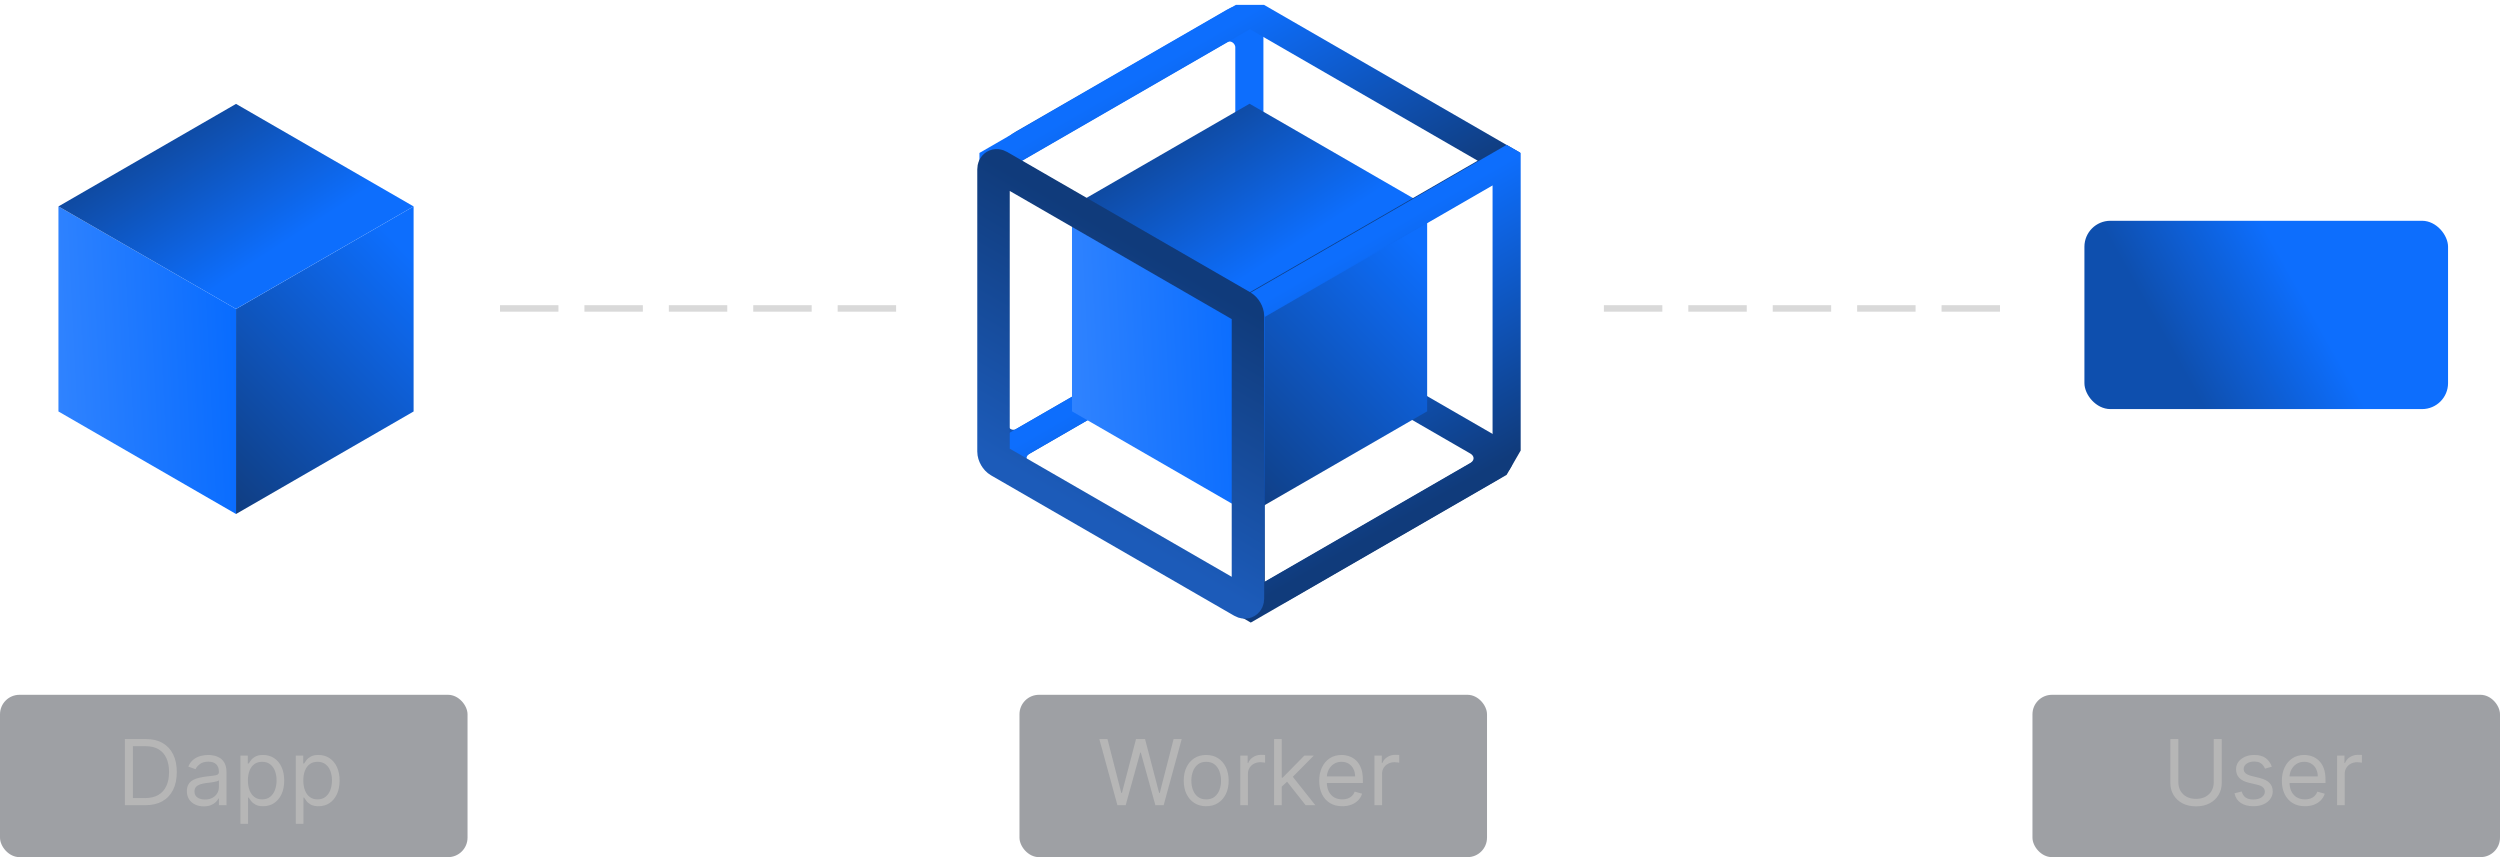 <svg width="385" height="132" viewBox="0 0 385 132" fill="none" xmlns="http://www.w3.org/2000/svg">
<rect width="45.497" height="45.825" rx="4" transform="matrix(0.866 -0.5 2.20305e-08 1 153 24.749)" stroke="url(#paint0_linear_59_391)" stroke-width="5" stroke-linejoin="round"/>
<rect width="45.623" height="45.623" rx="4" transform="matrix(0.866 -0.5 0.866 0.5 153 70.572)" stroke="url(#paint1_linear_59_391)" stroke-width="5" stroke-linejoin="bevel"/>
<rect width="31.578" height="31.578" transform="matrix(0.866 -0.5 2.20305e-08 1 192.435 47.554)" fill="url(#paint2_linear_59_391)"/>
<rect width="31.578" height="31.578" transform="matrix(0.866 0.5 -2.20305e-08 1 165.087 31.765)" fill="url(#paint3_linear_59_391)"/>
<rect width="31.578" height="31.578" transform="matrix(0.866 -0.5 0.866 0.5 165.087 31.765)" fill="url(#paint4_linear_59_391)"/>
<rect width="45.606" height="45.497" transform="matrix(0.866 -0.5 0.866 0.5 153 24.803)" stroke="url(#paint5_linear_59_391)" stroke-width="5" stroke-linejoin="bevel"/>
<rect width="45.497" height="45.825" transform="matrix(0.866 -0.5 2.20305e-08 1 192.62 47.552)" stroke="url(#paint6_linear_59_391)" stroke-width="5" stroke-linejoin="bevel"/>
<path d="M153 26.075C153 25.523 153.388 25.299 153.866 25.575L191.318 47.198C191.796 47.474 192.184 48.146 192.184 48.698L192.184 92.158C192.184 92.71 191.796 92.934 191.318 92.658L153.866 71.035C153.388 70.759 153 70.087 153 69.535L153 26.075Z" stroke="url(#paint7_linear_59_391)" stroke-width="5"/>
<rect width="31.578" height="31.578" transform="matrix(0.866 -0.5 2.20305e-08 1 36.348 47.578)" fill="url(#paint8_linear_59_391)"/>
<rect width="31.578" height="31.578" transform="matrix(0.866 0.5 -2.20305e-08 1 9 31.789)" fill="url(#paint9_linear_59_391)"/>
<rect width="31.578" height="31.578" transform="matrix(0.866 -0.5 0.866 0.5 9 31.789)" fill="url(#paint10_linear_59_391)"/>
<line x1="247" y1="47.5" x2="256" y2="47.5" stroke="#D9D9D9"/>
<line x1="260" y1="47.5" x2="269" y2="47.5" stroke="#D9D9D9"/>
<line x1="273" y1="47.5" x2="282" y2="47.5" stroke="#D9D9D9"/>
<line x1="286" y1="47.5" x2="295" y2="47.5" stroke="#D9D9D9"/>
<line x1="299" y1="47.5" x2="308" y2="47.5" stroke="#D9D9D9"/>
<line x1="77" y1="47.5" x2="86" y2="47.5" stroke="#D9D9D9"/>
<line x1="90" y1="47.5" x2="99" y2="47.5" stroke="#D9D9D9"/>
<line x1="103" y1="47.5" x2="112" y2="47.5" stroke="#D9D9D9"/>
<line x1="116" y1="47.5" x2="125" y2="47.5" stroke="#D9D9D9"/>
<line x1="129" y1="47.5" x2="138" y2="47.5" stroke="#D9D9D9"/>
<rect x="321" y="34" width="56" height="29" rx="4" fill="url(#paint11_linear_59_391)"/>
<rect opacity="0.5" y="107" width="72" height="25" rx="3" fill="#3F434B"/>
<rect opacity="0.5" x="157" y="107" width="72" height="25" rx="3" fill="#3F434B"/>
<rect opacity="0.5" x="313" y="107" width="72" height="25" rx="3" fill="#3F434B"/>
<path d="M22.375 124H19.233V113.818H22.514C23.502 113.818 24.347 114.022 25.05 114.43C25.752 114.834 26.291 115.416 26.666 116.175C27.04 116.93 27.227 117.835 27.227 118.889C27.227 119.95 27.038 120.863 26.66 121.629C26.283 122.391 25.733 122.978 25.01 123.388C24.287 123.796 23.409 124 22.375 124ZM20.466 122.906H22.296C23.137 122.906 23.835 122.744 24.389 122.419C24.942 122.094 25.355 121.632 25.626 121.032C25.898 120.432 26.034 119.718 26.034 118.889C26.034 118.067 25.9 117.36 25.631 116.766C25.363 116.17 24.962 115.712 24.428 115.394C23.895 115.073 23.23 114.912 22.435 114.912H20.466V122.906ZM31.384 124.179C30.9 124.179 30.46 124.088 30.066 123.906C29.672 123.72 29.358 123.453 29.126 123.105C28.894 122.754 28.778 122.33 28.778 121.832C28.778 121.395 28.865 121.04 29.037 120.768C29.209 120.493 29.44 120.278 29.728 120.122C30.016 119.966 30.334 119.85 30.683 119.774C31.034 119.695 31.387 119.632 31.741 119.585C32.206 119.526 32.582 119.481 32.87 119.451C33.162 119.418 33.374 119.363 33.506 119.287C33.642 119.211 33.71 119.078 33.71 118.889V118.849C33.71 118.359 33.576 117.978 33.307 117.706C33.042 117.434 32.64 117.298 32.099 117.298C31.539 117.298 31.1 117.421 30.782 117.666C30.464 117.911 30.24 118.173 30.111 118.452L28.997 118.054C29.196 117.59 29.461 117.229 29.793 116.97C30.127 116.708 30.492 116.526 30.886 116.423C31.284 116.317 31.675 116.264 32.06 116.264C32.305 116.264 32.587 116.294 32.905 116.354C33.226 116.41 33.536 116.528 33.834 116.707C34.136 116.886 34.386 117.156 34.585 117.517C34.784 117.878 34.883 118.362 34.883 118.969V124H33.71V122.966H33.651C33.571 123.132 33.438 123.309 33.253 123.498C33.067 123.687 32.82 123.848 32.512 123.98C32.204 124.113 31.828 124.179 31.384 124.179ZM31.562 123.125C32.026 123.125 32.418 123.034 32.736 122.852C33.057 122.669 33.299 122.434 33.462 122.146C33.627 121.857 33.71 121.554 33.71 121.236V120.162C33.66 120.222 33.551 120.276 33.382 120.326C33.216 120.372 33.024 120.414 32.805 120.45C32.59 120.483 32.38 120.513 32.174 120.54C31.972 120.563 31.808 120.583 31.682 120.599C31.377 120.639 31.092 120.704 30.827 120.793C30.565 120.879 30.353 121.01 30.19 121.186C30.031 121.358 29.952 121.594 29.952 121.892C29.952 122.3 30.102 122.608 30.404 122.817C30.709 123.022 31.095 123.125 31.562 123.125ZM37.025 126.864V116.364H38.159V117.577H38.298C38.384 117.444 38.503 117.275 38.656 117.07C38.812 116.861 39.034 116.675 39.322 116.513C39.614 116.347 40.008 116.264 40.505 116.264C41.148 116.264 41.715 116.425 42.205 116.746C42.696 117.068 43.079 117.524 43.354 118.114C43.629 118.704 43.767 119.4 43.767 120.202C43.767 121.01 43.629 121.711 43.354 122.305C43.079 122.895 42.698 123.352 42.21 123.677C41.723 123.998 41.161 124.159 40.525 124.159C40.035 124.159 39.642 124.078 39.347 123.915C39.052 123.75 38.825 123.562 38.666 123.354C38.507 123.142 38.384 122.966 38.298 122.827H38.198V126.864H37.025ZM38.178 120.182C38.178 120.759 38.263 121.267 38.432 121.708C38.601 122.146 38.848 122.489 39.173 122.737C39.498 122.982 39.895 123.105 40.366 123.105C40.856 123.105 41.266 122.976 41.594 122.717C41.925 122.455 42.174 122.104 42.34 121.663C42.509 121.219 42.593 120.725 42.593 120.182C42.593 119.645 42.51 119.161 42.345 118.73C42.182 118.296 41.935 117.953 41.604 117.701C41.276 117.446 40.863 117.318 40.366 117.318C39.889 117.318 39.488 117.439 39.163 117.681C38.838 117.92 38.593 118.254 38.427 118.685C38.261 119.113 38.178 119.612 38.178 120.182ZM45.556 126.864V116.364H46.69V117.577H46.829C46.915 117.444 47.035 117.275 47.187 117.07C47.343 116.861 47.565 116.675 47.853 116.513C48.145 116.347 48.539 116.264 49.036 116.264C49.679 116.264 50.246 116.425 50.737 116.746C51.227 117.068 51.61 117.524 51.885 118.114C52.16 118.704 52.298 119.4 52.298 120.202C52.298 121.01 52.16 121.711 51.885 122.305C51.61 122.895 51.229 123.352 50.742 123.677C50.254 123.998 49.693 124.159 49.056 124.159C48.566 124.159 48.173 124.078 47.878 123.915C47.583 123.75 47.356 123.562 47.197 123.354C47.038 123.142 46.915 122.966 46.829 122.827H46.73V126.864H45.556ZM46.71 120.182C46.71 120.759 46.794 121.267 46.963 121.708C47.132 122.146 47.379 122.489 47.704 122.737C48.029 122.982 48.427 123.105 48.897 123.105C49.388 123.105 49.797 122.976 50.125 122.717C50.457 122.455 50.705 122.104 50.871 121.663C51.04 121.219 51.124 120.725 51.124 120.182C51.124 119.645 51.042 119.161 50.876 118.73C50.714 118.296 50.467 117.953 50.135 117.701C49.807 117.446 49.394 117.318 48.897 117.318C48.42 117.318 48.019 117.439 47.694 117.681C47.369 117.92 47.124 118.254 46.958 118.685C46.793 119.113 46.71 119.612 46.71 120.182Z" fill="#B6B6B6"/>
<path d="M172.082 124L169.298 113.818H170.551L172.679 122.111H172.778L174.946 113.818H176.338L178.506 122.111H178.605L180.733 113.818H181.986L179.202 124H177.929L175.682 115.886H175.602L173.355 124H172.082ZM185.754 124.159C185.065 124.159 184.46 123.995 183.94 123.667C183.423 123.339 183.018 122.88 182.727 122.29C182.438 121.7 182.294 121.01 182.294 120.222C182.294 119.426 182.438 118.732 182.727 118.138C183.018 117.545 183.423 117.085 183.94 116.756C184.46 116.428 185.065 116.264 185.754 116.264C186.444 116.264 187.047 116.428 187.564 116.756C188.084 117.085 188.489 117.545 188.777 118.138C189.069 118.732 189.214 119.426 189.214 120.222C189.214 121.01 189.069 121.7 188.777 122.29C188.489 122.88 188.084 123.339 187.564 123.667C187.047 123.995 186.444 124.159 185.754 124.159ZM185.754 123.105C186.278 123.105 186.709 122.971 187.047 122.702C187.385 122.434 187.635 122.081 187.798 121.643C187.96 121.206 188.041 120.732 188.041 120.222C188.041 119.711 187.96 119.236 187.798 118.795C187.635 118.354 187.385 117.998 187.047 117.726C186.709 117.454 186.278 117.318 185.754 117.318C185.231 117.318 184.8 117.454 184.462 117.726C184.124 117.998 183.873 118.354 183.711 118.795C183.549 119.236 183.467 119.711 183.467 120.222C183.467 120.732 183.549 121.206 183.711 121.643C183.873 122.081 184.124 122.434 184.462 122.702C184.8 122.971 185.231 123.105 185.754 123.105ZM191.006 124V116.364H192.139V117.517H192.219C192.358 117.139 192.61 116.833 192.974 116.597C193.339 116.362 193.75 116.244 194.207 116.244C194.293 116.244 194.401 116.246 194.53 116.249C194.66 116.253 194.757 116.258 194.824 116.264V117.457C194.784 117.447 194.693 117.433 194.55 117.413C194.411 117.389 194.264 117.378 194.108 117.378C193.737 117.378 193.405 117.456 193.113 117.612C192.825 117.764 192.596 117.976 192.427 118.248C192.262 118.516 192.179 118.823 192.179 119.168V124H191.006ZM197.308 121.216L197.288 119.764H197.527L200.868 116.364H202.32L198.76 119.963H198.661L197.308 121.216ZM196.214 124V113.818H197.388V124H196.214ZM201.067 124L198.084 120.222L198.919 119.406L202.558 124H201.067ZM206.717 124.159C205.981 124.159 205.346 123.997 204.813 123.672C204.283 123.344 203.873 122.886 203.585 122.3C203.3 121.71 203.157 121.024 203.157 120.241C203.157 119.459 203.3 118.77 203.585 118.173C203.873 117.573 204.274 117.106 204.788 116.771C205.305 116.433 205.908 116.264 206.598 116.264C206.995 116.264 207.388 116.33 207.776 116.463C208.164 116.596 208.517 116.811 208.835 117.109C209.153 117.404 209.407 117.795 209.596 118.283C209.784 118.77 209.879 119.37 209.879 120.082V120.58H203.993V119.565H208.686C208.686 119.134 208.6 118.75 208.427 118.412C208.258 118.074 208.016 117.807 207.701 117.612C207.39 117.416 207.022 117.318 206.598 117.318C206.13 117.318 205.726 117.434 205.385 117.666C205.047 117.895 204.786 118.193 204.604 118.561C204.422 118.929 204.331 119.323 204.331 119.744V120.42C204.331 120.997 204.43 121.486 204.629 121.887C204.831 122.285 205.111 122.588 205.469 122.797C205.827 123.002 206.243 123.105 206.717 123.105C207.025 123.105 207.304 123.062 207.552 122.976C207.804 122.886 208.021 122.754 208.203 122.578C208.386 122.399 208.527 122.177 208.626 121.912L209.76 122.23C209.64 122.615 209.44 122.953 209.158 123.244C208.876 123.533 208.528 123.758 208.114 123.92C207.7 124.08 207.234 124.159 206.717 124.159ZM211.664 124V116.364H212.797V117.517H212.877C213.016 117.139 213.268 116.833 213.632 116.597C213.997 116.362 214.408 116.244 214.865 116.244C214.952 116.244 215.059 116.246 215.189 116.249C215.318 116.253 215.416 116.258 215.482 116.264V117.457C215.442 117.447 215.351 117.433 215.208 117.413C215.069 117.389 214.922 117.378 214.766 117.378C214.395 117.378 214.063 117.456 213.772 117.612C213.483 117.764 213.255 117.976 213.086 118.248C212.92 118.516 212.837 118.823 212.837 119.168V124H211.664Z" fill="#B6B6B6"/>
<path d="M340.915 113.818H342.148V120.56C342.148 121.256 341.984 121.877 341.656 122.424C341.331 122.968 340.872 123.397 340.278 123.712C339.685 124.023 338.989 124.179 338.19 124.179C337.392 124.179 336.696 124.023 336.102 123.712C335.509 123.397 335.048 122.968 334.72 122.424C334.395 121.877 334.233 121.256 334.233 120.56V113.818H335.466V120.46C335.466 120.957 335.575 121.4 335.794 121.788C336.013 122.172 336.324 122.475 336.729 122.697C337.136 122.916 337.624 123.026 338.19 123.026C338.757 123.026 339.244 122.916 339.652 122.697C340.06 122.475 340.371 122.172 340.587 121.788C340.805 121.4 340.915 120.957 340.915 120.46V113.818ZM349.86 118.074L348.806 118.372C348.74 118.196 348.642 118.026 348.513 117.86C348.387 117.691 348.214 117.552 347.996 117.442C347.777 117.333 347.497 117.278 347.155 117.278C346.688 117.278 346.299 117.386 345.987 117.602C345.679 117.814 345.525 118.084 345.525 118.412C345.525 118.704 345.631 118.934 345.843 119.103C346.055 119.272 346.386 119.413 346.837 119.526L347.971 119.804C348.653 119.97 349.162 120.223 349.497 120.565C349.832 120.903 349.999 121.339 349.999 121.872C349.999 122.31 349.873 122.701 349.621 123.045C349.373 123.39 349.025 123.662 348.577 123.861C348.13 124.06 347.609 124.159 347.016 124.159C346.237 124.159 345.593 123.99 345.082 123.652C344.572 123.314 344.249 122.82 344.113 122.17L345.226 121.892C345.332 122.303 345.533 122.611 345.828 122.817C346.126 123.022 346.516 123.125 346.996 123.125C347.543 123.125 347.977 123.009 348.299 122.777C348.624 122.542 348.786 122.26 348.786 121.932C348.786 121.667 348.693 121.445 348.508 121.266C348.322 121.083 348.037 120.947 347.653 120.858L346.38 120.56C345.68 120.394 345.167 120.137 344.839 119.789C344.514 119.438 344.351 118.999 344.351 118.472C344.351 118.041 344.472 117.66 344.714 117.328C344.96 116.997 345.293 116.737 345.714 116.548C346.138 116.359 346.618 116.264 347.155 116.264C347.911 116.264 348.504 116.43 348.935 116.761C349.369 117.093 349.678 117.53 349.86 118.074ZM354.967 124.159C354.231 124.159 353.596 123.997 353.063 123.672C352.533 123.344 352.123 122.886 351.835 122.3C351.55 121.71 351.407 121.024 351.407 120.241C351.407 119.459 351.55 118.77 351.835 118.173C352.123 117.573 352.524 117.106 353.038 116.771C353.555 116.433 354.158 116.264 354.848 116.264C355.245 116.264 355.638 116.33 356.026 116.463C356.414 116.596 356.767 116.811 357.085 117.109C357.403 117.404 357.657 117.795 357.846 118.283C358.034 118.77 358.129 119.37 358.129 120.082V120.58H352.243V119.565H356.936C356.936 119.134 356.85 118.75 356.677 118.412C356.508 118.074 356.266 117.807 355.951 117.612C355.64 117.416 355.272 117.318 354.848 117.318C354.38 117.318 353.976 117.434 353.635 117.666C353.297 117.895 353.036 118.193 352.854 118.561C352.672 118.929 352.581 119.323 352.581 119.744V120.42C352.581 120.997 352.68 121.486 352.879 121.887C353.081 122.285 353.361 122.588 353.719 122.797C354.077 123.002 354.493 123.105 354.967 123.105C355.275 123.105 355.554 123.062 355.802 122.976C356.054 122.886 356.271 122.754 356.453 122.578C356.636 122.399 356.777 122.177 356.876 121.912L358.01 122.23C357.89 122.615 357.69 122.953 357.408 123.244C357.126 123.533 356.778 123.758 356.364 123.92C355.95 124.08 355.484 124.159 354.967 124.159ZM359.914 124V116.364H361.047V117.517H361.127C361.266 117.139 361.518 116.833 361.882 116.597C362.247 116.362 362.658 116.244 363.115 116.244C363.202 116.244 363.309 116.246 363.439 116.249C363.568 116.253 363.666 116.258 363.732 116.264V117.457C363.692 117.447 363.601 117.433 363.458 117.413C363.319 117.389 363.172 117.378 363.016 117.378C362.645 117.378 362.313 117.456 362.022 117.612C361.733 117.764 361.505 117.976 361.336 118.248C361.17 118.516 361.087 118.823 361.087 119.168V124H359.914Z" fill="#B6B6B6"/>
<defs>
<linearGradient id="paint0_linear_59_391" x1="22.749" y1="7.8073e-07" x2="-23.609" y2="5.72" gradientUnits="userSpaceOnUse">
<stop stop-color="#0D6EFD"/>
<stop offset="1" stop-color="#103B7B"/>
</linearGradient>
<linearGradient id="paint1_linear_59_391" x1="22.811" y1="0" x2="22.811" y2="45.623" gradientUnits="userSpaceOnUse">
<stop stop-color="#0D6EFD"/>
<stop offset="1" stop-color="#103B7B"/>
</linearGradient>
<linearGradient id="paint2_linear_59_391" x1="37.51" y1="16.564" x2="4.13" y2="40.361" gradientUnits="userSpaceOnUse">
<stop stop-color="#0D6EFD"/>
<stop offset="1" stop-color="#103B7B"/>
</linearGradient>
<linearGradient id="paint3_linear_59_391" x1="37.947" y1="-8.926" x2="-15.388" y2="-5.734" gradientUnits="userSpaceOnUse">
<stop stop-color="#0067FF"/>
<stop offset="1" stop-color="#3F8CFF"/>
</linearGradient>
<linearGradient id="paint4_linear_59_391" x1="25.123" y1="25.123" x2="22.939" y2="-12.257" gradientUnits="userSpaceOnUse">
<stop stop-color="#0D6EFD"/>
<stop offset="1" stop-color="#103B7B"/>
</linearGradient>
<linearGradient id="paint5_linear_59_391" x1="22.803" y1="0" x2="22.803" y2="45.497" gradientUnits="userSpaceOnUse">
<stop stop-color="#0D6EFD"/>
<stop offset="1" stop-color="#103B7B"/>
</linearGradient>
<linearGradient id="paint6_linear_59_391" x1="22.749" y1="0" x2="22.749" y2="45.825" gradientUnits="userSpaceOnUse">
<stop stop-color="#0D6EFD"/>
<stop offset="1" stop-color="#103B7B"/>
</linearGradient>
<linearGradient id="paint7_linear_59_391" x1="172.592" y1="36.387" x2="152.908" y2="70.481" gradientUnits="userSpaceOnUse">
<stop stop-color="#103B7B"/>
<stop offset="1" stop-color="#1C5BB9"/>
</linearGradient>
<linearGradient id="paint8_linear_59_391" x1="37.51" y1="16.564" x2="4.13" y2="40.361" gradientUnits="userSpaceOnUse">
<stop stop-color="#0D6EFD"/>
<stop offset="1" stop-color="#103B7B"/>
</linearGradient>
<linearGradient id="paint9_linear_59_391" x1="37.947" y1="-8.926" x2="-15.388" y2="-5.734" gradientUnits="userSpaceOnUse">
<stop stop-color="#0067FF"/>
<stop offset="1" stop-color="#3F8CFF"/>
</linearGradient>
<linearGradient id="paint10_linear_59_391" x1="25.123" y1="25.123" x2="22.939" y2="-12.257" gradientUnits="userSpaceOnUse">
<stop stop-color="#0D6EFD"/>
<stop offset="1" stop-color="#103B7B"/>
</linearGradient>
<linearGradient id="paint11_linear_59_391" x1="351.765" y1="40.321" x2="332.756" y2="50.992" gradientUnits="userSpaceOnUse">
<stop stop-color="#0D6EFD"/>
<stop offset="1" stop-color="#0E4FAE"/>
</linearGradient>
</defs>
</svg>
